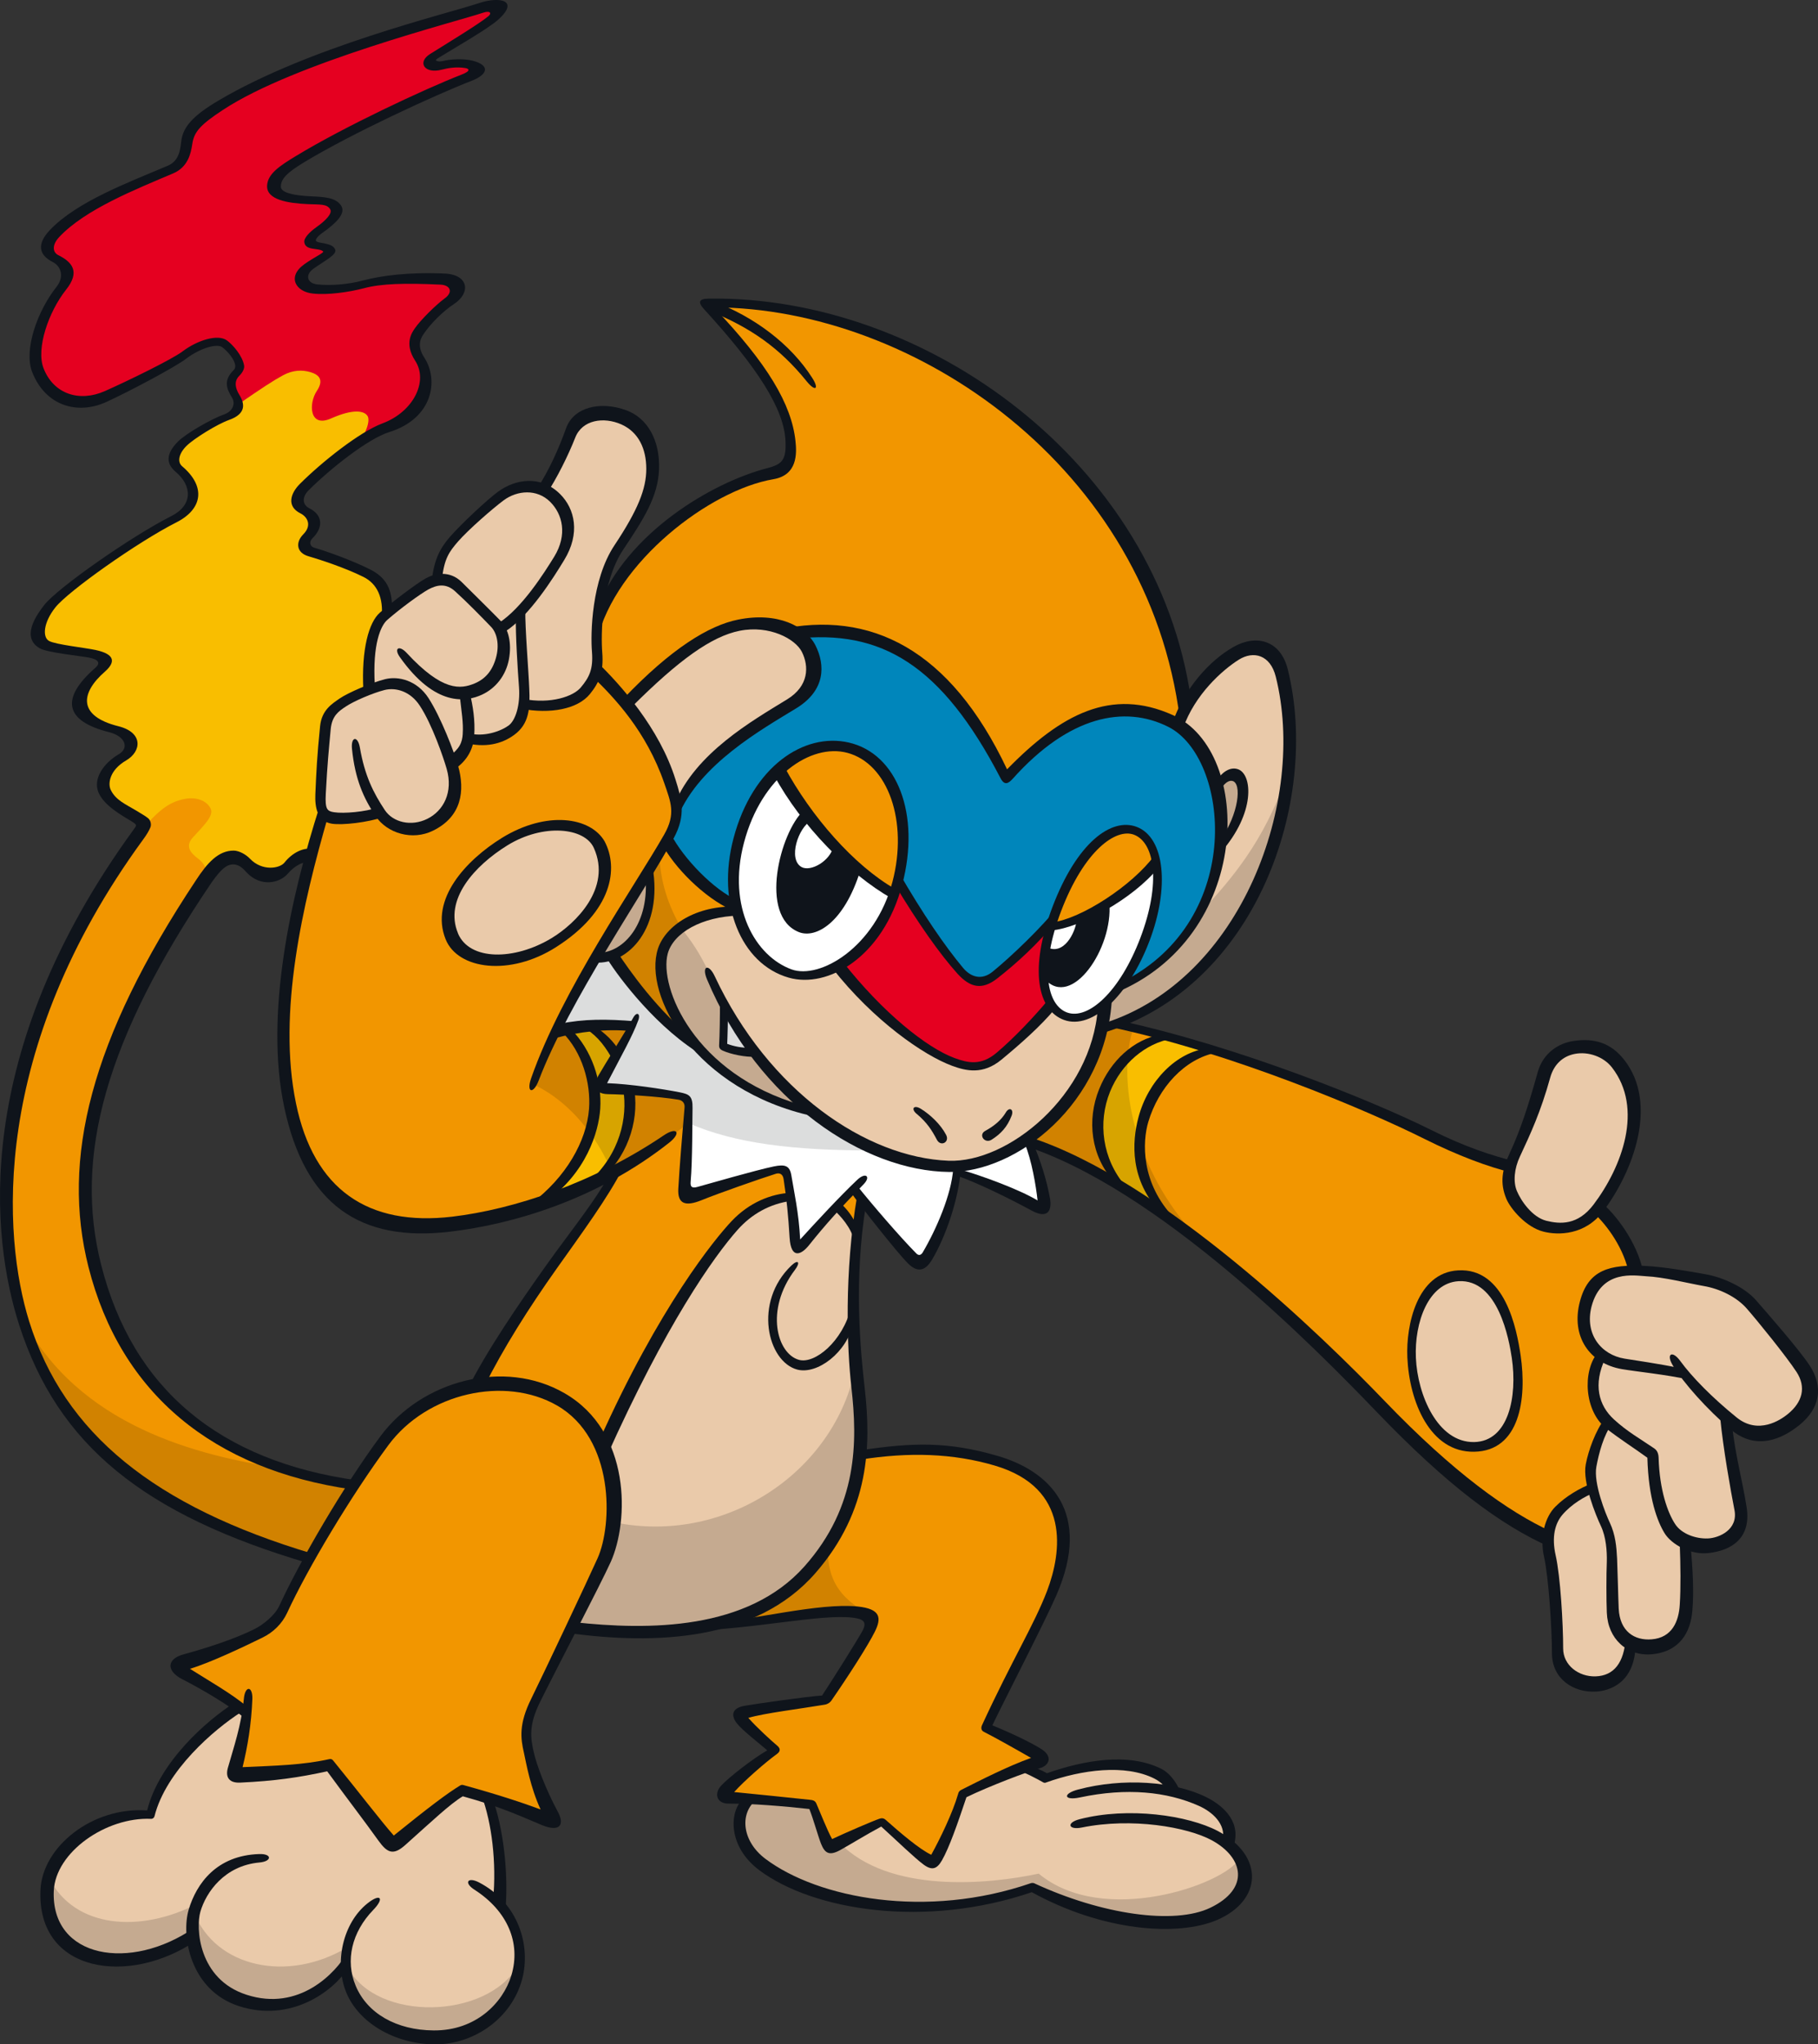 <?xml version="1.0" encoding="UTF-8"?>
<!-- Created with Inkscape (http://www.inkscape.org/) -->
<svg version="1.1" viewBox="0 0 331.81 373.15" xmlns="http://www.w3.org/2000/svg">
 <rect x="0" y="0" width="331.81" height="373.15" fill="#333333" stroke="none"/>
 <path d="m39.823 76.951 19.811 8.337c4.751-4.019 7.609-6.031 11.491-7.626 3.881-1.577 8.389-5.997 5.789-11.578-0.938-2.01-1.872-4.82 0.678-7.106 2.53-2.27 3.744-3.483 4.731-4.196 0.973-0.712 2.324-3.4-1.263-3.847-3.572-0.442-10.625 0-14.195 0.816-3.572 0.796-7.141 1.611-8.84 1.248-1.7-0.344-4.23-2.098-1.508-4.279 1.42-1.159 3.518-2.236 3.483-2.86-0.098-1.351-3.139-0.295-3.395-1.784-0.147-0.83 1.489-2.029 2.756-2.86 2.147-1.44 3.572-4.161-1.056-4.471-2.771-0.196-7.678-0.624-8.129-2.324-0.442-1.7 1.007-3.223 3.572-4.731 9.013-5.269 23.104-12.22 31.25-15.27 2.86-1.076 1.975-2.948-0.973-2.776-2.963 0.196-5.182 0.442-5.46-0.196-0.246-0.624 1.248-1.612 3.483-2.948 2.236-1.336 9.29-5.529 8.753-6.69-0.536-1.159-2.304-0.555-5.096 0.246-10.348 3.031-36.018 10.018-46.608 17.766-3.657 2.688-4.732 4.751-5.269 6.794-0.537 2.063-0.901 3.744-5.009 5.356-4.108 1.611-16.379 7.158-19.101 10.711-1.439 1.892-0.988 3.483 0.624 4.643 1.612 1.159 2.773 2.408 0.088 5.997-2.687 3.572-7.054 12.67-1.334 17.402 5.702 4.731 10.798 1.784 14.733-0.344 3.934-2.147 8.926-5.009 10.989-6.517 2.045-1.523 5.789-2.147 6.95-0.536 1.159 1.597 2.688 2.913 1.159 4.992-0.712 0.988-0.884 2.236-0.098 3.572 0.816 1.351 1.646 2.997-3.017 5.027" fill="#e50020"/>
 <path d="m64.448 81.859c1.995-1.734 3.243-4.889 2.653-5.893-0.57-0.988-2.565-1.405-6.639 0.393-4.053 1.838-4.142-2.737-2.653-4.975 1.489-2.236 0.196-3.066-1.233-3.483-1.42-0.393-3.066-0.393-4.903 0.59-1.818 0.988-3.729 2.236-8.528 5.546-0.098 1.125-1.056 1.666-2.805 2.462-1.734 0.816-4.818 2.55-6.517 3.881-1.698 1.351-2.669 3.483-0.349 5.997 2.322 2.496 2.756 5.893-1.612 8.215-4.385 2.324-19.655 11.769-23.486 16.865-2.149 2.86-2.062 6.344 2.236 6.881 4.281 0.536 8.025 0.988 8.302 2.236 0.261 1.248-2.322 2.948-3.397 5.096-1.075 2.132-0.537 5.165 3.206 6.604 3.761 1.42 7.332 2.859 3.051 6.344-4.298 3.483-3.224 6.343-1.075 7.938 2.132 1.611 4.056 2.805 5.165 3.572 1.82 1.282 2.739-0.536 3.9-1.7 1.161-1.159 4.194-2.756 6.17-1.96 1.958 0.816 2.946 1.454 0.901 3.69-2.063 2.236-4.454 4.505-2.028 6.378 0.797 0.624 2.582 2.255 2.773 3.778 2.756-3.483 4.992-4.559 6.968-2.86 1.96 1.7 5.98 2.771 8.112 0.796 2.152-1.96 3.051-1.96 4.024-1.872 0.624-2.584 1.872-6.517 2.407-8.215-0.884-2.771-0.196-11.076 0.344-14.473 0.536-3.38 1.42-5.442 7.765-7.765 0.196-4.196-0.344-10.538 3.572-14.282-0.712-4.559-1.44-6.639-11.423-10.192-2.771-0.968-4.505-1.317-2.688-4.196 0.624-0.973 0.624-3.12-0.973-3.916-1.611-0.816-2.063-2.688-0.344-4.299 1.7-1.611 4.975-4.869 9.1-7.21" fill="#f9be00"/>
 <path d="m64.992 271.03c-22.688-2.948-41.685-15.686-48.15-41.511-6.448-25.808 11.214-53.35 20.73-69.175 0.088-0.899 0.349-2.304-1.421-3.621-1.595-1.194-2.305-2.373-0.936-3.881 1.664-1.857 3.796-3.798 3.276-5.131-0.536-1.351-2.392-2.393-4.94-1.852-2.548 0.536-4.766 1.852-8.874 7.158-14.195 18.304-23.572 47.422-23.572 63.767 0 38.843 18.217 56.262 55.447 67.649 2.152-3.881 5.859-10.071 8.441-13.398" fill="#f29600"/>
 <path d="m52.668 268.22c-14.733-2.147-36.711-6.968-47.682-25.982 6.69 24.196 28.304 34.371 51.703 42.24 1.611-3.572 6.24-11.075 7.678-13.398-4.279-0.712-8.389-1.44-11.699-2.86" fill="#d18200"/>
 <path d="m87.406 0.575c-6.292 2.078-30.974 7.99-47.509 17.766-4.732 2.791-6.43 4.82-6.794 7.279-0.192 1.44-0.275 3.69-2.479 4.628-7.02 2.997-16.587 6.517-21.544 11.769-2.357 2.496-2.045 4.505 0.538 5.806 1.317 0.639 2.305 2.511 0.676 4.559-3.484 4.402-5.997 11.491-4.42 15.53 2.409 6.17 8.268 7.886 13.571 5.442 4.16-1.906 12.479-6.326 14.49-7.852 2.687-2.044 5.72-2.825 6.621-2.132 0.919 0.678 2.29 2.221 2.373 3.361 0.019 0.344-0.049 0.609-0.295 0.83-1.872 1.872-1.317 3.346-0.295 5.01 0.727 1.179 0.049 2.53-1.385 3.051-2.324 0.816-6.95 3.464-8.458 4.957-2.27 2.29-2.184 4.073-0.432 5.546 3.016 2.55 3.155 6.066-0.763 8.06-7.436 3.759-20.782 13.138-23.208 16.223-3.206 4.073-3.154 6.621-0.815 7.938 1.352 0.762 7.02 1.336 8.944 1.68 1.872 0.344 2.097 1.056 1.213 1.837-6.396 5.581-5.737 9.723 2.496 11.786 2.964 0.747 3.675 2.894 1.75 4.019-2.721 1.577-4.835 4.505-3.657 7.089 1.057 2.339 4.177 4.058 5.962 5.147 1.022 0.639 1.022 0.678 0.432 1.474-29.933 41.13-25.964 74.79-20.92 90.458 7.089 22.03 22.827 34.648 52.76 43.487l0.83-1.715c-28.876-8.631-45.377-21.926-51.772-42.447-4.784-15.357-7.297-49.433 20.834-87.963 0.607-0.83 1.022-1.508 1.3-2.181 0.226-0.555 0.033-1.351-0.503-1.734-0.503-0.393-1.144-0.747-2.184-1.386-1.716-1.042-3.692-1.837-4.576-3.778-0.503-1.091-0.206-3.552 2.843-5.321 2.808-1.646 3.155-5.096-1.421-6.24-7.505-1.872-6.881-6.101-2.479-9.949 1.906-1.68 2.01-3.174-1.698-3.97-1.82-0.393-7.297-0.988-8.476-1.646-1.248-0.693-1.04-3.361 1.144-6.118 2.305-2.928 14.975-11.925 22.134-15.548 4.697-2.393 5.425-6.482 1.005-10.226-0.849-0.712-0.71-2.201 0.78-3.69 1.369-1.371 5.685-4.019 7.765-4.751 3.243-1.145 2.879-3.031 1.872-4.643-0.693-1.145-0.988-2.408 0-3.4 0.712-0.693 0.973-1.42 0.904-1.872-0.295-1.803-2.044-3.798-3.12-4.594-1.666-1.248-5.46-0.033-8.129 1.995-1.924 1.454-10.036 5.407-14.143 7.227-4.663 2.078-9.377 0.575-11.214-4.142-1.404-3.606 0.901-10.296 4.091-14.334 2.634-3.292 1.144-5.061-1.404-6.326-1.075-0.536-1.161-1.887 0.172-3.312 4.766-5.061 13.883-8.666 20.799-11.613 2.687-1.145 3.224-3.606 3.484-5.356 0.309-2.167 1.387-3.469 5.615-6.24 13.103-8.632 42.777-16.137 47.526-17.748 1.214-0.393 1.557 0.098 0.899 0.658-1.783 1.474-7.748 5.079-10.642 6.899-2.408 1.508-1.022 3.69 2.132 2.86 1.091-0.295 2.722-0.57 4.299-0.295 0.658 0.098 1.091 0.501-0.644 1.179-6.933 2.702-21.458 9.533-30.176 14.819-3.139 1.892-5.234 3.312-5.356 5.443-0.147 2.599 3.744 3.223 7.418 3.395 2.339 0.098 3.449-0.049 4.073 0.899 0.521 0.762-0.796 2.098-2.476 3.292-1.268 0.899-2.324 1.995-2.221 2.756 0.196 1.611 2.668 0.988 3.415 1.665 0.295 0.246-1.474 0.973-3.415 2.358-3.223 2.304-1.543 5.061 1.592 5.356 2.688 0.295 6.5-0.246 9.29-0.973 3.154-0.85 7.471-0.968 14.005-0.658 1.734 0.098 2.339 1.351 0.727 2.515-1.611 1.179-4.437 3.985-5.443 5.46-0.442 0.678-2.029 2.688 0.049 5.893 2.462 3.759-0.295 9.342-5.962 11.457-4.162 1.557-11.058 7.037-15.08 11.059-1.7 1.7-2.462 4.073 0.098 5.356 1.336 0.658 2.132 2.236 0.536 3.832-1.44 1.454-1.282 3.38 0.988 4.019 1.975 0.57 6.673 2.098 10.001 3.764 2.496 1.248 3.675 3.778 3.312 7.488l1.872-1.248c0.196-4.039-1.11-6.188-4.039-7.644-3.066-1.543-7.8-3.277-10.087-3.916-0.865-0.246-1.056-1.076-0.344-1.769 1.995-1.975 1.857-4.211-0.59-5.442-1.385-0.693-1.302-2.132-0.147-3.277 4.093-4.093 10.954-9.463 14.698-10.625 7.973-2.481 9.117-9.446 6.43-13.589-1.543-2.358-0.501-3.759-0.098-4.368 1.268-1.892 3.587-4.176 5.529-5.442 3.066-2.01 2.688-5.339-1.7-5.546-6.656-0.295-11.613 0.393-14.923 1.263-2.653 0.712-5.754 0.973-8.302 0.727-1.926-0.196-2.304-1.749-0.781-2.845 2.167-1.558 4.348-2.584 4.004-3.518-0.491-1.351-3.174-1.022-3.518-1.611-0.049-0.098-0.019-0.604 1.228-1.474 2.462-1.749 4.314-3.538 3.361-4.957-0.988-1.489-3.135-1.577-5.477-1.68-3.1-0.147-5.581-0.644-5.512-1.818 0.049-1.42 1.125-2.496 4.279-4.422 8.666-5.234 23.659-12.167 30.557-14.854 2.928-1.145 3.449-2.791 0.196-3.655-1.715-0.442-4.127-0.295-5.425 0.049-0.796 0.196-1.68-0.033-1.11-0.393 2.913-1.838 9.238-5.408 11.179-7.159 3.901-3.503 0.344-4.279-3.483-3.031" fill="#0f141b"/>
 <path d="m18.466 230.89c-5.009-19.742 0.693-41.113 20.227-69.92 1.734-2.408 2.668-3.189 3.901-3.189 1.233 0.019 1.975 1.007 2.442 1.489 2.516 2.653 5.963 2.01 7.54 0.147 1.11-1.302 2.825-2.373 4.383-2.01l0.442-2.407c-2.01-0.491-4.142 0.747-5.477 2.442-0.884 1.11-4.093 1.612-6.291-0.693-0.712-0.762-1.975-1.474-2.948-1.489-2.845-0.033-4.889 2.289-6.951 5.46-19.308 29.101-24.56 50.923-19.586 70.544 5.893 23.226 22.844 36.953 48.046 40.593l1.007-1.646c-25.045-3.503-40.974-16.605-46.729-39.31" fill="#0f141b"/>
 <g fill="#f29600">
  <path d="m214.88 132.39 1.611-3.208c-4.82-44.753-51.582-75.154-87.617-73.958 6.032 7.366 15.548 17.818 15.27 25.184-0.098 3.759-0.658 5.373-5.477 6.43-4.835 1.076-23.312 9.793-30.02 26.536 0.393 2.27 0.816 6.95 0.148 9.1 1.214 1.336 3.744 4.019 5.217 5.754 7.782-7.228 20.227-19.412 30.956-12.445 13.121-1.892 27.056 2.27 38.444 26.12 8.978-9.914 20.626-16.743 31.476-9.515"/>
  <path d="m134.51 166.01c-3.208-1.872-9.914-7.904-12.722-12.584-1.214 1.995-2.147 3.606-3.346 5.477 0.933 6.846-0.536 11.665-6.569 15.409 4.024 5.893 7.089 10.711 14.733 15.807-4.279-5.893-6.968-12.999-5.494-16.466 1.474-3.483 5.096-6.707 13.398-7.644"/>
  <path d="m114.82 198.83c0.344 3.744 0.098 9.827-5.442 16.431l2.756-1.076c-5.807 10.451-20.175 28.131-25.358 38.669-10.4 2.098-16.188 4.628-32.897 36.52-2.948 5.633-4.299 7.782-9.255 9.914-4.957 2.147-8.164 3.223-10.313 3.881-2.132 0.678-2.132 1.351 0.398 2.688 2.548 1.336 6.569 4.161 10.192 6.968-0.727 5.217-1.248 8.891-2.064 11.301 6.517-0.295 12.375-0.988 17.055-1.784 4.643 5.806 9.654 12.046 11.699 14.109 6.708-5.546 8.944-7.054 12.774-9.463 6.517 1.872 12.774 3.832 16.345 5.355-2.599-5.979-5.2-12.618-4.559-16.795 0.536-3.483 4.751-11.734 7.956-18.217 6.153-12.497 10.711-20.712 5.98-32.949 7.314-15.097 15.634-30.904 21.076-37.248 5.443-6.343 8.84-8.302 13.121-8.562-0.442-3.847 0.147-5.98-3.572-4.835-4.559 1.44-12.584 3.759-15.357 4.643 0.246-5.356 0.344-12.757 0.246-15.357-0.098-2.584-0.973-2.86-2.668-3.12-1.7-0.295-5.009-0.899-8.129-1.076"/>
  <path d="m103.44 188.11-2.407 0.246c7.089-13.26 14.767-25.462 20.487-34.423 2.152-3.346 2.236-5.737 1.076-10.036-1.474-5.494-5.096-13.935-13.797-21.042-2.948 4.82-5.356 6.43-12.999 5.772-1.597 4.957-4.682 6.95-10.313 5.893-0.658 2.01-1.474 3.606-3.066 4.422 1.056 4.422 0.536 9.377-3.365 10.972-3.881 1.611-6.829 1.351-10.174-1.597-2.408 0.658-6.69 1.872-9.637 0.246-6.43 16.206-9.03 39.432-6.309 52.518 5.095 24.37 20.765 26.519 47.023 18.078 5.893-7.366 13.935-17.957 3.483-31.077"/>
  <path d="m157.09 265.36c-0.762 13.918-11.44 27.749-27.316 31.528 12.098-1.523 20.019-3.243 25.15-2.599 2.599 0.344 5.078 0.442 2.928 4.107-2.167 3.675-4.975 9.065-7.453 11.873-4.437 0.442-10.798 1.508-12.74 2.044-1.941 0.536-3.312 0.796-1.405 2.702 1.611 1.612 3.449 3.139 4.854 4.314-3.552 2.805-7.661 6.916-8.736 8.319 7.436 0.747 12.844 1.282 15.756 1.837 0.762 2.255 2.044 5.719 3.243 7.436 3.243-1.508 7.557-3.243 9.395-4.093 3.552 2.805 7.331 5.928 9.273 7.002 2.167-3.778 4.211-8.406 5.72-12.306 6.916-3.346 11.994-5.599 14.369-6.361-2.913-2.044-7.349-4.314-10.036-5.719 4.196-9.29 10.348-19.863 12.722-27.316 2.393-7.453 1.872-17.142-10.469-21.371-7.228-2.476-14.247-2.913-25.253-1.405"/>
  <path d="m275.65 212.85c-7.852-2.324-12.687-4.471-21.614-8.926-8.926-4.471-33.036-13.26-50.005-17.021l-3.223 0.938c-1.597 6.309-5.078 14.074-13.797 20.366 17.679 6.569 28.114 15.617 39.258 24.11 14.057 10.729 38.843 40.992 55.984 48.358 0.933-4.142 3.759-7.089 8.441-9.1-0.658-3.086 0.678-7.904 2.407-12.202-2.01-2.668-3.346-6.43-0.938-12.323-2.55-2.407-3.881-5.079-2.805-8.701 1.076-3.621 3.086-6.031 8.978-6.43-0.678-3.346-3.223-8.579-6.569-11.387-4.559 4.82-9.238 4.422-11.786 2.29-2.55-2.147-5.581-5.183-4.333-9.966"/>
 </g>
 <path d="m103.18 187.77c4.196 5.98 11.491 16.83-4.348 31.736 2.948-1.091 8.458-3.1 11.024-4.505 2.722-4.176 5.893-9.307 4.889-15.981-1.7-0.147-6.794 0.501-4.574-2.634 0.938-1.317 1.631-2.879 2.324-3.95-1.228-1.872-3.724-4.437-4.889-5.287z" fill="#f9be00"/>
 <path d="m212.55 188.85c-7.938 3.434-17.177 12.809-8.614 27.368 1.489 0.988 5.546 3.243 8.233 5.494-8.181-11.127-4.299-25.184 8.562-30.245-2.373-0.865-5.806-1.872-8.181-2.619" fill="#f9be00"/>
 <g fill="#fff">
  <path d="m187.79 208.02c1.42 3.449 2.427 8.198 2.825 12.445-4.039-1.818-11.422-5.252-15.981-6.378-0.919 6.378-3.552 13.779-6.69 16.397-3.641-3.031-8.805-9.1-12.237-13.554-3.95 4.348-7.903 8.597-10.018 10.937-0.501-3.847-1.228-8.995-1.926-12.15-0.393-1.818-0.83-2.53-3.051-1.975-2.221 0.555-10.417 2.879-12.948 4.004-2.53 1.11-3.139-0.816-2.825-2.948 0.295-2.113 0.604-8.389 0.712-11.439 0.098-3.031-0.816-3.326-2.339-3.538-1.508-0.196-8.285-0.899-10.815-1.007-2.53-0.098-3.257-0.712-2.339-2.427 0.919-1.734 3.847-6.274 5.269-8.909-3.641-0.393-9.013-0.521-14.074 0.712 1.926-3.847 6.083-11.145 7.383-13.363 0.712-0.098 2.221-0.196 3.139-0.521 5.165 8.822 9.516 12.462 15.704 16.708 4.142 5.46 10.815 9.117 19.932 11.544 10.833 8.199 26.207 14.975 40.281 5.46"/>
  <path d="m163.1 163.08c-8.597-6.066-16.795-13.658-20.955-22.567-7.488 8.493-12.982 24.422-2.634 34.406 2.948 2.845 7.904 4.348 12.861 1.715 4.957-2.619 8.094-6.673 10.728-13.554"/>
  <path d="m211.07 157.01c-3.346 3.847-10.122 10.417-19.222 11.942-2.236 7.383-2.737 14.473 2.619 16.605 5.269 1.926 16.5-7.8 16.605-28.547"/>
 </g>
 <path d="m142.15 140.51c5.771 10.226 13.658 18.927 20.955 22.567 2.928-7.99 2.771-17.748-3.346-23.988-5.564-5.668-14.161-2.113-17.61 1.42" fill="#f29600"/>
 <path d="m211.17 157.41c-1.523-4.854-4.142-7.887-8.701-5.165-4.559 2.737-8.511 9.307-10.625 16.709 7.99-1.022 14.975-6.881 19.326-11.544" fill="#f29600"/>
 <path d="m192.05 183.55c-1.892-3.031-2.132-9.186-0.393-14.594-2.86 3.12-6.968 6.638-9.758 8.684-2.771 2.064-4.333 2.132-6.396-0.147-2.044-2.304-8.025-10.902-11.717-16.969-1.385 4.663-3.12 10.573-10.659 15.651 6.153 7.47 13.485 14.49 20.833 17.627 2.86 1.233 5.234 1.076 7.696-0.491 2.462-1.558 6.812-5.911 10.417-9.758" fill="#e50020"/>
 <path d="m204.84 179.67c12.861-5.633 18.754-19.014 18.078-30.003-0.658-10.989-6.153-20.227-17.003-20.227-10.192 0-17.281 7.366-22.515 12.462-6.552-13.676-17.281-29.483-38.843-26.398 5.096 3.346 6.032 9.776-1.076 13.797-7.089 4.019-15.391 9.775-20.088 17.558 0.295 1.872-0.147 4.54-1.611 6.552 2.688 4.422 5.633 8.441 12.324 11.786-0.938-11.249 3.086-20.626 7.643-24.508 4.559-3.881 12.047-7.21 18.009-1.597 5.963 5.616 5.789 14.975 4.004 21.406 2.894 4.697 8.389 13.276 10.677 15.824 2.27 2.55 4.004 4.024 7.089 1.611 3.086-2.427 7.644-6.846 10.313-9.654 2.55-6.829 7.644-16.345 12.861-16.743 5.234-0.393 7.904 5.096 6.569 11.786-1.336 6.707-3.346 12.063-6.43 16.345" fill="#0086bb"/>
 <g fill="#eacaaa">
  <path d="m214.88 132.39c8.008 6.846 8.614 16.83 7.643 22.48-0.953 5.651-3.606 19.36-17.679 24.543-0.712 0.953-2.27 2.997-3.243 3.97l-0.781 4.471c13.173-3.154 24.716-15.669 30.366-30.211 5.651-14.559 4.8-27.42 2.997-34.041-1.803-6.604-7.453-6.014-10.087-3.483-2.653 2.53-6.777 6.136-9.221 12.272"/>
  <path d="m202.09 182.77c-3.606 2.997-7.106 4.682-10.053 0.781-3.538 3.916-7.263 7.401-9.793 9.204-2.53 1.803-5.165 2.408-9.013 0.712-3.847-1.68-14.646-9.342-20.14-17.298-5.963 2.997-12.688 3.606-18.459-9.395-5.425-1.076-11.318 1.562-13.363 6.136-2.029 4.574 0.609 10.937 4.211 15.755 3.606 4.8 11.786 12.514 22.376 13.832 8.771 6.5 19.846 11.301 28.01 10.226 8.181-1.091 23.451-9.377 26.224-29.951"/>
  <path d="m123.56 147.42c3.729-7.211 11.301-13.468 18.875-17.558 7.574-4.093 7.696-9.134 4.574-12.271-3.12-3.12-9.013-5.165-15.027-2.634-6.015 2.511-14.56 9.62-17.558 13.346 3.606 4.333 8.528 12.272 9.135 19.118"/>
  <path d="m95.802 128.64c4.677 0.501 13.208 0.147 13.208-8.995 0-9.135 0.491-15.27 5.65-22.619 5.183-7.332 6.621-16.951 0.604-20.192-6.014-3.243-10.382-0.246-11.786 3.606-0.953 2.653-2.997 6.5-4.456 8.666-4.437-0.727-6.725 0.344-9.377 2.756-2.634 2.408-5.529 5.061-7.211 6.864-1.995 2.55-2.53 4.594-2.791 6.742-2.86 1.42-3.935 2.044-5.754 4.073-2.879 1.44-5.893 4.333-6.118 7.938-0.246 3.606-0.344 5.529-0.246 8.06-3.847 1.68-8.059 3.847-8.424 7.696-0.344 3.847-0.727 10.105-0.727 12.15 0 2.044 0.491 4.196 3.257 4.093 2.756-0.098 4.854-0.344 7.245-1.145 3.326 3.174 7.661 3.901 10.192 1.857 2.511-2.044 5.46-4.785 3.326-11.232 1.11-1.042 2.879-2.879 3.086-4.422 6.205 1.818 9.724-2.064 10.313-5.893"/>
  <path d="m109.73 155.16c-2.358-6.344-11.249-5.356-17.142-1.734-6.17 3.778-13.311 10.503-10.191 17.402 2.476 5.477 11.266 5.824 18.892 0.933 6.708-4.279 10.59-10.85 8.441-16.605"/>
  <path d="m265.38 232.99c-4.559 0.491-8.701 8.164-7.644 15.946 1.076 7.765 5.096 15.808 11.925 14.993 6.829-0.796 8.441-9.238 7.245-16.068-1.214-6.829-3.759-15.669-11.526-14.871"/>
  <path d="m297.4 208.88c2.029-8.129-0.246-16.345-6.569-17.541-6.292-1.214-8.302 2.132-9.776 7.089-1.474 4.957-3.086 9.238-4.82 12.462-1.749 3.208-1.336 8.84 2.948 11.388 4.279 2.55 8.978 2.668 12.064-1.336 3.066-4.019 4.94-7.245 6.153-12.063"/>
  <path d="m292.18 247.05c-2.01 4.559-2.407 9.377 0.938 12.323-1.611 3.621-3.346 7.904-2.408 12.185-4.82 1.892-8.839 6.049-8.441 9.117 0.678 5.217 1.872 12.185 1.872 18.078 0 3.881 1.214 8.181 5.772 8.302 4.54 0.147 6.69-1.592 7.765-6.829 5.356 1.336 9.637-1.336 9.914-4.957 0.246-3.606 0.246-10.85-0.147-13.936 5.754 2.01 10.989 0.295 10.174-5.893-0.796-6.153-2.01-10.573-2.53-16.744 3.744 2.688 6.829 4.835 11.11 0.933 4.279-3.881 5.217-5.754 2.01-10.711-3.223-4.957-7.904-10.85-10.451-12.722-2.55-1.872-10.452-3.744-16.882-4.279-6.43-0.536-10.712 1.597-11.648 5.893-0.938 4.279-0.678 6.153 2.948 9.238"/>
  <path d="m156.62 225.15c-1.42-2.324-2.722-3.798-3.916-4.835-2.702 2.963-5.858 6.361-7.019 7.54-0.57-3.086-0.865-6.43-1.385-9.29-4.766 0.344-8.077 2.221-12.341 7.8-4.245 5.581-16.795 24.11-21.874 38.01 2.373 7.003 2.771 15.496-0.147 21.077-2.913 5.564-4.107 8.354-5.702 11.284 21.232 4.107 38.097-1.872 45.931-13.017 7.835-11.145 7.557-18.858 6.639-30.8-0.747-9.447-1.056-19.465-0.196-27.767"/>
 </g>
 <path d="m156.62 225.15c0.246-2.201 0.555-4.299 0.973-6.223l-1.887-1.995c-0.781 0.919-1.857 2.113-2.997 3.38 1.194 1.042 2.496 2.516 3.916 4.835" fill="#f29600"/>
 <path d="m89.223 328.32-4.854-1.351c-3.901 2.81-10.018 7.453-12.532 9.845-3.985-4.785-8.077-10.642-11.942-14.473-6.378 1.194-13.519 1.818-17.055 1.784 0.988-3.503 1.941-7.956 2.064-11.301l-1.611-1.091c-5.98 4.245-13.537 10.746-15.929 19.239-12.341 1.597-19.378 7.973-18.858 16.206 0.538 8.216 12.081 15.651 26.554 6.361 2.132 9.966 14.074 19.378 28.009 5.182 3.051 14.074 13.935 14.074 19.517 12.739 5.581-1.317 18.182-8.753 8.372-24.283 0.246-5.442 0.246-12.081-1.734-18.858" fill="#eacaaa"/>
 <path d="m187.46 322.35-11.821 4.903c-1.056 3.587-3.449 9.966-5.304 12.757-3.449-2.132-6.535-4.785-9.567-7.176-3.97 1.995-6.899 3.449-9.013 4.127-1.336-2.668-2.324-4.456-3.621-7.47-3.017-0.501-8.198-0.899-11.647-1.042-4.245 5.719 0.85 11.544 5.043 13.554 11.683 5.564 26.155 9.151 46.867 2.516 12.74 6.899 29.916 8.684 36.502 2.53 2.113-1.995 3.99-5.841-0.536-9.966 1.597-6.24-4.785-8.753-10.486-10.088-1.317-6.101-12.601-6.101-23.104-2.255z" fill="#eacaaa"/>
 <g fill="#c5aa90">
  <path d="m129.38 177.49c-1.784-3.744-3.208-5.72-5.009-8.042-3.208 2.324-4.609 6.066-3.208 10.729 1.784 5.893 9.117 19.1 26.796 21.96-7.332-6.257-15.721-16.605-18.581-24.647"/>
  <path d="m222.07 143.55c2.324-3.031 4.107-2.688 4.643-0.899 0.536 1.803 0.536 6.257-3.572 10.729 0-3.395-0.196-5.719-1.076-9.827"/>
  <path d="m234.75 141.76c-3.935 11.786-10.365 19.118-15.183 24.283-4.471 6.621-9.637 11.977-14.282 13.225-1.248 1.42-2.324 2.86-3.935 4.279l-0.712 4.299c18.217-5.009 32.152-23.763 34.11-46.087"/>
  <path d="m156.35 248.39c-3.208 19.829-23.659 33.764-44.302 29.465-0.521 4.299-4.456 13.034-7.678 18.945 15.894 3.208 32.516-0.727 39.657-6.795 7.141-6.067 16.258-17.87 12.323-41.616"/>
  <path d="m8.999 342.87c4.645 9.117 16.605 10.001 26.969 4.643-0.363 1.96-0.71 4.107-0.71 5.893-6.604 6.43-30.003 7.332-26.259-10.538"/>
  <path d="m35.433 349.13c3.935 10.001 17.142 12.861 28.044 6.257l-0.196 3.208c-7.505 11.076-29.292 10.365-27.871-9.463"/>
  <path d="m63.473 359.13c5.356 10.001 25.357 9.463 31.077-0.344-0.712 16.085-28.755 18.581-31.077 0.344"/>
  <path d="m226.18 339.3c-2.688 4.643-24.82 12.497-36.606 2.688-9.117 1.96-27.333 3.744-36.451-5.72-0.712 0.712-1.96 1.42-2.845-1.248-0.899-2.688-1.44-3.759-2.147-5.356-4.82-0.899-9.827-0.899-11.977-1.076-4.279 7.852 2.791 12.67 7.505 14.646 7.678 3.208 21.787 8.562 44.476 1.248 14.819 6.968 27.68 7.678 32.689 5.182 4.992-2.516 7.505-5.893 5.356-10.365"/>
 </g>
 <path d="m159.2 209.99c-14.282 0-25.011-1.248-33.573-4.992 0.196-1.611 0.196-3.759-0.344-4.299-0.536-0.536-8.042-1.489-13.658-1.872-2.01-0.147-2.289-0.933-1.336-2.55 0.933-1.611 3.469-5.893 5.078-8.84-4.019-0.246-8.562 0-13.797 0.536 2.289-4.697 5.893-10.989 7.245-13.121 0.933-0.147 1.872-0.295 2.948-0.678 4.82 8.164 9.238 11.925 14.594 15.669 5.096 6.708 13.398 11.388 21.024 12.324 3.621 2.688 8.267 6.118 11.838 7.817" fill="#dcdddd"/>
 <path d="m118.13 159.12c1.769 3.587 0 15.599-9.255 15.478 3.257-5.893 7.106-12.115 9.255-15.478" fill="#c5aa90"/>
 <g fill="#d18200">
  <path d="m115.36 187.44c-2.339-0.246-4.854-0.246-7.228-0.148 1.769 1.818 3.208 3.606 4.314 5.355 1.042-1.784 2.201-3.793 2.913-5.217"/>
  <path d="m103.4 187.74c-0.639 0.098-1.268 0.147-1.837 0.246-1.612 3.086-2.55 5.494-4.279 9.914 4.299 1.995 7.782 5.321 10.348 8.839 2.304-7.609-0.555-14.022-4.23-18.996"/>
  <path d="m123.79 199.9c-1.818-0.295-5.72-0.604-8.771-0.83 0.796 4.505-0.536 9.03-3.724 13.988 0.196 0.491 0.393 0.953 0.57 1.405 4.279-2.86 10.712-6.968 13.762-9.464 0.196-2.147 0.85-4.697-1.837-5.095"/>
 </g>
 <path d="m115.03 199.06c-1.42-0.098-2.653-0.196-3.415-0.246-2.427-0.147-2.147-1.214-1.351-2.55 0.393-0.644 1.248-2.044 2.182-3.641-1.11-1.749-2.55-3.518-4.314-5.339-1.68 0.098-3.277 0.246-4.731 0.442 3.675 4.975 6.534 11.388 4.23 18.997 1.543 2.113 2.771 4.299 3.675 6.326 3.189-4.957 4.525-9.498 3.729-14.004" fill="#d7a400"/>
 <g fill="#d18200">
  <path d="m151.06 282.46c-0.049 6.517 2.737 9.741 8.51 12.687-5.893-2.01-19.153 0.536-30.003 1.474 10.434-2.81 15.808-6.621 21.493-14.161"/>
  <path d="m205.85 192.85c0.148-1.975 0.521-3.759 1.042-5.287l-3.031-0.899-3.223 1.179c-1.611 9.931-8.371 16.674-13.727 20.244 5.806 2.029 11.526 4.94 16.744 8.077-5.72-11.127-3.312-18.615 2.201-23.312"/>
  <path d="m208.09 208.71c-0.033 4.073 1.214 8.458 3.813 12.809 3.243 2.27 6.136 4.471 8.545 6.361-6.17-5.928-10.122-12.687-12.358-19.17"/>
 </g>
 <path d="m208.09 208.71c-1.995-5.789-2.619-11.336-2.236-15.859-5.512 4.697-7.921 12.185-2.201 23.312 2.928 1.749 5.703 3.572 8.25 5.356-2.599-4.348-3.847-8.736-3.813-12.809" fill="#d7a400"/>
 <path d="m124.38 169.45c-6.275 3.587-4.265 11.491 1.96 20.4-7.488-4.94-11.752-10.867-14.317-15.651 4.162-1.597 7.436-8.008 6.43-15.166l1.892-3.346c0.098 5.252 1.68 9.724 4.039 13.762" fill="#d18200"/>
 <path d="m132.17 183.26c0 2.53-0.049 6.031-0.098 7.574 1.543 0.85 3.361 1.179 5.304 1.11-1.818-2.845-3.621-5.373-5.182-8.684" fill="#dcdddd"/>
 <g fill="#0f141b">
  <path d="m109.5 154.26m-25.912 16.085c-2.565-6.136 2.982-12.307 9.03-16.05 6.552-4.039 14.109-3.257 15.772 0.491 3.292 7.314-3.312 13.78-7.713 16.448-6.829 4.127-14.993 4.127-17.09-0.865m8.008-17.42c-6.465 4.004-13.207 11.162-10.261 18.494 2.236 5.564 11.786 6.794 20.175 1.42 10.261-6.535 11.439-14.369 8.84-19.292-2.584-4.456-10.59-5.65-18.754-0.624"/>
  <path d="m109.2 215.71c5.182-4.196 7.418-10.798 6.603-16.605l-2.044-0.196c0.796 5.009-0.536 11.699-6.343 16.882z"/>
  <path d="m191.65 168.93c4.422-0.295 7.28-1.715 10.816-4.093 0.727 8.216-6.864 19.395-11.769 13.884-0.019-3.12 0.501-6.413 0.953-9.793"/>
 </g>
 <path d="m190.98 172.84c3.189 1.734 5.304-2.702 5.494-4.731-2.27 0.678-4.004 1.042-4.751 1.042-0.148 0.673-0.59 2.737-0.747 3.69" fill="#fff"/>
 <g fill="#0f141b">
  <path d="m167.32 203.32c1.906 1.612 2.756 2.982 3.675 4.717 0.693 1.336 2.393 0.442 1.68-0.899-0.973-1.872-2.845-3.655-4.574-4.731-1.282-0.816-1.941-0.049-0.781 0.919"/>
  <path d="m183.6 203.02c-0.865 1.454-2.167 2.516-3.778 3.395-1.317 0.727-0.098 2.408 1.159 1.612 1.7-1.076 2.86-2.324 3.655-4.383 0.442-1.145-0.393-1.666-1.042-0.624"/>
  <path d="m302.31 266.93v-0.049 0.049"/>
  <path d="m258.42 247.86c-0.295-6.552 2.324-13.675 7.765-14.005 7.245-0.442 9.238 10.625 9.741 14.005 1.042 7.089-0.59 15.235-6.881 15.357-6.673 0.098-10.33-8.631-10.625-15.357m7.678-15.981c-7.471 0.442-9.498 10.001-9.238 15.876 0.344 8.025 4.107 17.385 12.202 17.229 8.302-0.148 9.637-9.602 8.476-17.575-0.712-4.82-2.845-16.05-11.439-15.53"/>
  <path d="m155.36 238.57c-1.562 6.343-6.69 10.451-9.55 9.637-3.985-1.11-6.257-9.1-0.727-16.414 1.042-1.371 0.624-1.995-0.624-0.816-7.02 6.673-4.402 17.558 1.056 19.014 3.641 0.953 9.082-3.105 10.243-8.545z"/>
  <path d="m46.059 310.19c0.098-2.515-1.351-2.584-1.558-0.049-0.442 4.766-1.892 8.926-2.913 12.549-0.501 1.818 0.344 2.771 2.236 2.688 6.327-0.295 10.729-0.933 15.894-2.063 3.935 5.373 6.621 8.84 9.377 12.687 1.577 2.182 2.668 2.722 4.835 0.796 4.992-4.456 8.164-7.488 10.538-8.926 7.245 1.995 11.284 3.97 14.456 5.269 3.154 1.282 4.245 0.049 2.86-2.496-2.201-4.093-3.867-8.563-4.368-10.816-0.604-2.653-0.938-4.957 1.159-9.186 2.182-4.456 11.127-21.614 12.895-25.548 3.326-7.401 3.778-23.763-8.441-30.8-10.972-6.344-26.033-2.373-33.625 7.904-6.898 9.342-14.646 22.706-18.442 30.938-0.781 1.68-2.928 3.449-4.643 4.279-3.518 1.734-8.354 3.326-12.844 4.559-3.085 0.85-3.137 3.031-0.192 4.54 3.224 1.631 8.822 4.869 11.526 7.245l0.246-2.255c-2.442-2.167-7.384-4.992-10.382-6.899 3.917-1.194 10.018-4.127 13.207-5.685 1.995-0.968 3.606-2.55 4.525-4.525 3.759-8.164 11.63-21.319 18.476-30.61 7.072-9.567 21.284-12.722 30.817-7.228 10.486 6.067 10.122 21.718 7.366 27.871-1.749 3.901-9.914 21.198-12.098 25.618-2.289 4.609-1.96 7.21-1.351 9.845 0.442 2.029 1.194 6.379 3.051 10.383-3.326-1.233-7.696-2.688-14.109-4.456-0.196-0.049-0.344-0.033-0.521 0.049-2.339 1.405-5.858 4.073-12.167 9.169-2.324-2.619-6.621-8.25-11.076-13.71-0.148-0.196-0.393-0.295-0.644-0.246-4.974 1.11-9.845 1.194-15.876 1.474 0.899-3.655 1.611-7.852 1.784-12.41"/>
  <path d="m108.93 116.94c3.429-14.403 20.695-27.524 32.204-29.465 4.437-0.747 4.299-4.697 4.053-6.968-0.712-6.708-5.096-14.109-14.906-24.404 36.606 0.098 79.279 29.188 85.068 75.189l2.029-3.572c-6.101-43.28-48.514-73.802-88.015-73.213-1.857 0.019-2.029 0.658-0.85 1.941 9.793 10.712 14.629 18.234 14.854 24.11 0.147 3.434-0.658 4.196-3.312 4.889-10.261 2.668-25.601 11.838-30.956 25.427z"/>
  <path d="m129.47 56.746c7.522 3.031 12.861 6.794 17.766 12.861 1.577 1.941 2.339 1.44 0.988-0.658-3.881-6.101-10.573-11.162-18.095-13.952z"/>
  <path d="m203.32 181.33c25.271-10.174 25.634-44.111 10.711-50.819-11.162-5.009-20.314-0.246-30.228 9.914-10.452-22.099-25.045-29.067-41.65-25.531l2.86 1.7c15.79-1.784 26.814 4.697 37.595 25.444 0.781 1.523 1.562 0.83 2.236 0.098 10.278-11.491 20.4-13.485 28.391-9.463 11.11 5.581 14.161 35.081-8.25 46.469z"/>
  <path d="m201.28 188.54c28.062-8.32 39.726-42.482 33.747-66.401-1.317-5.252-5.72-6.43-9.897-4.058-4.348 2.476-8.926 7.488-11.179 13.952l1.975 0.884c2.132-6.101 7.106-10.573 10.157-12.497 2.722-1.715 5.772-0.865 6.76 3.086 5.668 22.567-6.205 55.308-31.354 63.264z"/>
  <path d="m222.88 155.52c6.257-7.141 5.72-14.109 3.12-15.097-1.577-0.59-3.12 0.712-4.019 2.147l0.816 1.508c0.624-1.056 1.42-1.68 2.098-1.543 1.872 0.393 1.091 6.188-2.044 10.608z"/>
  <path d="m193.27 165.25c-2.948 3.867-8.823 9.446-12.133 12.133-1.926 1.558-3.916 1.022-5.373-0.727-3.346-4.019-7.297-9.776-11.786-17.541l-0.762 2.167c4.387 7.332 8.406 12.965 11.526 16.432 2.358 2.599 4.505 3.031 7.262 0.884 3.655-2.86 7.418-6.344 10.556-10.174z"/>
  <path d="m191.37 182.42c-2.565 3.12-6.413 7.159-9.481 9.741-2.894 2.442-5.287 1.837-7.696 0.953-5.062-1.872-13.069-8.267-20.4-17.593l-1.872 1.214c7.47 9.515 16.622 15.876 21.839 17.8 2.53 0.933 5.616 1.7 9.03-1.125 3.415-2.825 7.159-6.118 9.793-9.307z"/>
  <path d="m162.88 160.98c-3.154 11.925-13.225 17.835-18.407 15.963-6.552-2.373-11.821-11.284-8.684-23.139 3.208-12.133 12.185-18.147 18.841-16.397 7.47 1.975 11.162 12.549 8.25 23.572m1.784 0.501c3.395-12.861-0.919-23.937-9.758-25.947-8.199-1.872-17.558 4.387-21.024 17.454-3.154 11.89 1.282 22.948 10.07 25.462 7.106 2.029 17.211-3.709 20.712-16.969"/>
  <path d="m208.14 171.17c-3.778 9.949-9.567 15.027-13.381 13.64-3.655-1.336-5.079-7.99-1.091-18.511 4.196-11.041 10.001-15.201 13.311-13.936 3.778 1.44 4.957 8.805 1.159 18.806m1.646 0.609c3.69-9.707 2.86-18.875-2.324-20.852-4.628-1.749-10.92 2.879-15.374 14.629-4.299 11.335-2.702 18.858 2.098 20.608 5.165 1.892 11.855-4.505 15.599-14.386"/>
  <path d="m191.95 169.82c5.252-0.442 14.924-5.841 19.412-11.388l-0.678-2.255c-4.093 5.529-13.415 11.544-18.633 12.185z"/>
  <path d="m134.47 164.27c-4.053-1.784-9.637-7.401-12.063-12.064l-1.336 2.324c2.86 4.923 8.58 10.105 13.225 11.89z"/>
  <path d="m146.25 201.69c-19.603-5.633-25.982-21.527-24.387-27.593 1.022-3.847 6.257-6.794 12.965-6.968l-0.246-1.646c-7.453-0.295-13.103 3.395-14.508 7.713-2.722 8.493 6.708 25.808 28.322 30.54z"/>
  <path d="m108.66 175.7c6.17 0.344 12.323-6.43 10.451-17.419l-1.336 1.44c0.899 8.736-3.916 14.195-8.579 14.195z"/>
  <path d="m127.23 190.25c-7.159-5.564-12.532-13.398-14.49-16.345l-1.941 1.076c2.147 3.483 9.307 12.999 17.818 17.887z"/>
  <path d="m200.37 184c-1.159 15.981-16.414 28.287-27.229 27.87-15.062-0.59-32.863-12.687-42.69-33.677-1.125-2.407-2.442-1.892-1.42 0.555 9.446 22.48 28.737 34.994 44.198 35.168 12.15 0.147 28.72-12.323 29.726-31.875z"/>
  <path d="m136.83 191.24c-1.385 0.049-2.879-0.246-4.107-0.712 0.049-0.693 0.147-5.061 0.147-5.719l-1.474-1.784c0.019 2.063-0.049 6.205-0.147 7.73-0.033 0.501 0.147 0.781 0.678 1.022 1.44 0.658 4.176 1.214 5.893 1.11z"/>
  <path d="m122.95 153.02c2.339-4.299 1.454-7.176 0.344-10.712-2.948-9.464-10.123-17.402-14.299-21.44l-0.884 2.599c4.073 3.935 9.845 10.001 13.121 19.465 1.194 3.469 2.147 5.599 0 9.377-5.442 9.55-18.667 28.391-24.283 44.476-0.953 2.688 0.393 3.031 1.386 0.393 5.477-14.403 19.239-34.319 24.595-44.146"/>
  <path d="m115.17 129.16c8.805-8.805 14.733-13 19.811-14.022 5.46-1.091 10.192 1.489 11.371 3.847 1.317 2.634 1.302 6.222-2.688 8.666-6.5 3.985-16.674 9.793-20.54 19.1l0.624 2.236c4.024-9.55 15.236-15.825 21.614-19.725 5.321-3.277 5.269-7.869 3.483-11.439-1.784-3.552-6.951-6.17-14.109-4.731-5.322 1.056-12.237 5.269-20.99 14.473z"/>
  <path d="m99.757 90.132c1.818-2.722 3.97-7.02 5.234-10.261 1.282-3.257 5.182-3.832 8.406-2.408 3.154 1.405 4.559 4.456 4.559 8.129 0 3.621-1.508 7.471-5.806 13.935-4.211 6.309-4.383 16.189-4.107 19.465 0.246 3.174-0.491 4.648-2.064 6.517-1.351 1.592-5.39 3.051-10.538 2.063l-0.344 1.784c5.287 1.022 10.348 0.098 12.584-2.688 1.68-2.078 2.53-4.019 2.236-7.591-0.246-3.154-0.196-12.722 3.832-18.754 3.709-5.564 6.343-9.637 6.535-14.646 0.196-5.321-2.113-9.377-5.997-10.798-4.697-1.715-9.585-0.59-10.971 3.292-1.351 3.759-3.051 7.592-5.373 11.162z"/>
  <path d="m92.252 115.24c4.437-2.879 8.788-9.828 10.712-13 2.997-4.889 1.96-9.36-0.727-12.046-3.518-3.518-8.181-2.791-11.405-0.393-1.926 1.42-6.655 5.824-8.701 8.181-1.611 1.872-2.928 3.901-3.346 8.233l1.872-0.344c0.393-3.935 1.351-5.183 2.948-7.037 1.872-2.147 6.326-6.032 8.337-7.523 2.442-1.803 6.049-2.132 8.476 0.295 2.27 2.255 3.174 5.997 0.747 9.984-1.887 3.066-5.91 9.394-10.122 12.115z"/>
  <path d="m94.157 112.5c-0.098 3.066 0.344 10.036 0.57 12.93 0.246 3.243-0.624 6.066-1.906 7.002-1.385 1.007-4.505 2.201-7.453 1.371l-0.491 1.803c3.655 0.899 6.621 0.246 8.978-1.474 2.737-2.01 2.913-4.854 2.737-8.51-0.098-2.879-0.796-11.249-0.712-14.265z"/>
  <path d="m68.408 125.08c-0.442-7.609 1.11-10.902 2.27-11.925 2.373-2.078 5.997-4.731 7.505-5.564 1.454-0.781 3.154-1.248 4.889 0.344 2.29 2.078 4.957 4.82 6.569 6.5 1.056 1.091 1.562 3.292 0.865 5.685-0.658 2.339-1.941 3.813-3.881 4.628-2.55 1.042-5.824 1.543-12.393-5.564-1.371-1.489-2.408-0.884-1.248 0.762 6.482 9.151 12.116 8.181 14.993 6.846 2.53-1.179 4.348-3.518 4.903-6.413 0.57-2.997-0.098-5.616-1.474-7.02-1.612-1.666-5.72-5.702-7.124-7.106-2.236-2.221-4.992-1.558-6.5-0.727-1.715 0.933-6.24 4.368-8.441 6.292-1.995 1.734-3.415 6.621-3.017 14.196z"/>
  <path d="m84.458 133.95c-0.098 1.597-0.57 2.722-2.584 4.196l0.933 2.358c2.619-1.68 3.606-4.019 3.744-6.17 0.196-2.948-0.246-5.425-0.796-7.835l-1.872 0.246c0.344 3.154 0.712 5.147 0.57 7.193"/>
  <path d="m68.944 147.39c-2.221 0.796-6.188 1.145-7.973 0.865-1.248-0.196-1.666-0.501-1.508-3.4 0.295-5.581 0.536-7.834 0.899-11.803 0.246-2.393 1.42-3.208 2.756-4.093 1.454-0.973 4.889-2.462 7.089-3.017 2.01-0.491 4.677 0.196 6.43 2.894 2.255 3.434 4.333 9.55 4.889 11.509 1.214 4.23-0.555 7.644-3.538 9.117-2.948 1.454-6.257 0.644-7.748-1.592-2.098-3.154-3.675-6.292-4.559-11.422-0.393-2.221-1.666-2.01-1.44 0.246 0.57 5.581 2.113 8.978 4.299 12.254 2.132 3.189 6.742 4.54 10.504 2.668 5.234-2.565 5.858-7.279 4.559-11.855-0.727-2.565-3.139-8.857-5.408-12.358-2.098-3.223-5.477-4.039-7.904-3.434-2.393 0.59-6.794 2.481-8.319 3.538-1.351 0.953-3.243 2.063-3.552 5.026-0.555 5.495-0.693 8.406-0.865 12.462-0.098 2.373 0.344 4.94 3.017 5.356 1.906 0.295 6.43-0.196 9.637-1.268z"/>
  <path d="m58.384 147.03c-5.442 16.969-10.07 38.236-6.517 55.013 3.778 17.853 13.849 24.717 30.263 22.775 11.387-1.351 26.796-5.806 40.021-16.258 2.27-1.803 1.42-2.963-0.988-1.336-12.947 8.753-27.403 13.52-38.634 14.854-15.322 1.803-25.271-4.903-28.512-20.712-3.415-16.535 1.248-36.433 5.893-52.501z"/>
  <path d="m102.23 186.86c4.279-0.884 8.476-0.884 13.745-0.442l-0.712 1.784c-4.731-0.442-9.637 0.098-14.195 1.351z"/>
  <path d="m99.463 219.46c7.591-5.356 9.793-12.878 10.087-17.056 0.344-5.078-1.543-10.746-5.356-14.559l-1.523 0.624c3.572 3.572 5.182 9.204 4.835 13.935-0.442 5.841-4.176 12.514-10.625 17.316z"/>
  <path d="m113.3 192.22c-1.248-2.147-2.948-3.744-4.82-4.903l-1.44 0.536c2.152 1.42 3.572 3.292 5.096 6.153z"/>
  <path d="m116.5 186.24c0.442-1.248-0.295-1.666-0.953-0.442-1.317 2.393-5.287 8.684-6.275 10.434-0.884 1.543-1.076 3.415 1.666 3.483 3.017 0.049 9.186 0.393 12.861 1.007 0.712 0.098 1.214 0.604 1.145 1.405-0.393 4.491-0.938 11.11-1.145 14.872-0.147 2.771 1.302 3.257 4.23 2.078 3.139-1.282 10.781-3.95 13.589-4.835 0.693-0.196 1.268 0.049 1.405 1.007 0.536 3.483 0.865 6.846 1.091 10.66 0.246 4.004 2.132 3.154 3.572 1.336 2.982-3.744 5.772-6.812 9.931-11.076 1.385-1.42 0.393-2.304-1.194-0.781-3.189 3.017-7.505 7.696-10.382 10.85-0.246-4.889-1.145-8.84-1.611-11.717-0.295-1.769-1.159-2.029-3.208-1.611-3.277 0.678-11.925 3.189-13.901 3.729-1.056 0.295-1.351 0-1.268-0.953 0.344-3.813 0.295-11.474 0.344-13.415 0.049-2.289-0.678-2.55-2.339-2.894-3.017-0.59-9.048-1.523-13.259-1.665 2.53-4.889 4.677-8.649 5.685-11.457"/>
  <path d="m156.34 216.31c2.771 3.483 7.921 9.463 10.833 12.41 0.393 0.442 0.816 0.491 1.194-0.049 2.53-4.279 5.287-10.66 5.599-15.287l1.405-0.196c-0.344 5.633-2.825 12.653-5.234 16.692-1.091 1.852-2.476 2.668-4.422 0.727-1.941-1.941-8.84-10.642-10.573-13.19z"/>
  <path d="m174.9 213.36c4.422 1.268 11.11 3.744 14.473 5.754-0.295-2.668-1.076-7.366-2.358-10.434l1.214-0.816c1.803 4.23 2.805 7.574 3.415 10.92 0.393 2.358-0.57 3.675-3.277 2.221-4.093-2.221-9.776-5.026-13.606-6.378z"/>
  <path d="m283.16 279.56c-7.869-3.587-17.905-10.781-30.453-23.85-11.179-11.648-40.575-40.316-64.737-48.133l-1.631 1.351c24.838 7.678 53.869 37.282 64.98 48.843 12.67 13.19 22.515 20.626 31.666 24.647z"/>
  <path d="m202.78 187.49c21.787 4.628 46.555 15.062 57.146 20.366 6.205 3.105 11.699 5.13 15.911 6.153l0.624-2.044c-4.127-1.007-9.152-2.653-15.27-5.72-10.521-5.252-35.012-15.183-56.712-19.915z"/>
  <path d="m299.86 231.96c-1.076-5.182-5.009-10.452-7.851-12.688l-1.523 1.784c2.236 1.892 5.546 6.049 6.69 10.815z"/>
  <path d="m205.37 216.44c-4.176-4.903-5.044-11.561-2.771-17.176 2.078-5.096 6.43-8.84 11.353-9.689l-2.078-0.747c-4.974 0.884-9.168 4.785-11.249 9.931-2.324 5.703-1.508 12.307 2.688 16.917z"/>
  <path d="m220.39 191.36c-5.633 0.644-10.85 5.928-12.601 12.566-1.214 4.54-1.611 11.509 4.107 17.488l2.496 0.988c-6.24-6.43-5.876-14.039-4.82-17.593 1.857-6.274 6.604-11.526 12.41-12.67z"/>
  <path d="m277.42 211.07c1.926-4.142 3.764-8.06 5.529-14.421 0.658-2.324 2.236-3.847 4.456-4.279 2.496-0.491 5.287 0.521 6.794 2.462 5.824 7.505 1.838 18.164-3.346 25.028-2.879 3.813-6.118 3.587-8.631 2.963-2.55-0.644-4.609-3.606-5.373-5.442-0.693-1.665-0.491-4.073 0.57-6.309m-1.857-0.624c-1.405 2.997-1.857 5.442-0.624 8.389 0.747 1.769 3.572 5.182 6.794 5.98 2.634 0.658 7.539 0.693 10.885-3.744 5.442-7.21 10.105-19.569 3.847-27.593-2.462-3.174-5.546-4.019-9.204-3.483-2.791 0.393-5.616 2.181-6.603 5.702-1.749 6.275-3.189 10.642-5.096 14.75"/>
  <path d="m306.2 249.64c-3.395-0.712-7.765-1.336-9.672-1.646-4.314-0.693-7.349-4.505-6.049-9.533 1.803-6.829 7.938-5.616 9.914-5.512 3.277 0.147 7.609 1.268 10.538 1.783 2.913 0.491 5.997 1.975 7.869 4.107 2.044 2.339 7.245 8.753 9.1 11.596 1.784 2.756 1.091 5.494-1.611 7.678-1.336 1.091-5.356 3.793-9.29 0.644-4.54-3.675-8.198-7.418-10.348-10.365-1.44-1.975-2.619-1.282-1.351 0.816 2.01 3.277 6.257 8.025 10.538 11.682 3.729 3.174 8.094 2.845 12.601-0.796 3.798-3.086 4.348-6.985 1.872-10.815-1.872-2.879-7.748-9.585-9.828-11.96-2.029-2.339-6.014-4.176-9.186-4.731-3.031-0.536-7.418-1.336-11.075-1.523-6.465-0.295-10.348 0.678-11.873 6.517-1.666 6.344 1.734 11.301 7.678 12.324 2.584 0.442 8.025 0.988 12.133 1.892z"/>
  <path d="m291.55 246.96c-2.737 3.38-2.427 10.66 1.7 13.849 2.776 2.132 4.82 3.38 7.418 5.269 0.196 7.488 1.872 11.7 3.12 13.745 1.248 2.064 4.731 4.024 8.042 3.655 3.97-0.442 7.869-2.55 6.95-8.389-0.712-4.559-2.044-9.377-2.668-15.01l-2.147-1.248c0.536 5.546 1.887 13.138 2.599 16.795 0.693 3.587-2.805 5.096-4.835 5.182-2.221 0.098-4.82-0.83-5.98-2.599-1.386-2.098-2.86-6.24-3.031-12.133-0.033-0.899-0.344-1.386-0.796-1.7-2.771-1.887-4.854-3.017-7.331-5.269-2.86-2.599-3.832-6.431-1.611-11.162z"/>
  <path d="m294.24 259.86c-1.562 2.063-2.427 5.407-2.879 7.852-0.555 2.982 1.646 8.527 2.462 10.243 1.022 2.182 1.214 4.402 1.317 6.517 0.098 2.221 0.196 6.899 0.295 9.135 0.196 4.176 2.894 5.876 6.015 5.616 3.729-0.295 4.957-3.277 5.13-6.344 0.196-3.051 0.147-7.228 0-11.076l1.96 0.049c0.442 4.922 0.624 8.753 0.344 12.063-0.295 3.97-2.29 7.609-7.488 8.042-4.456 0.344-7.938-2.825-8.129-7.592-0.098-2.236-0.098-7.072 0-9.29 0.049-1.975-0.147-4.559-1.076-6.517-0.919-1.941-3.395-7.956-2.771-11.266 0.491-2.565 1.784-6.136 3.483-8.389z"/>
  <path d="m296.72 298.93c-0.295 4.574-2.147 6.933-5.494 7.054-3.154 0.098-5.928-2.078-5.928-5.079 0-4.491-0.491-13.121-1.371-17.02-0.747-3.326-0.147-5.806 1.268-7.436 1.631-1.892 4.039-3.326 5.876-4.039l-0.59-1.612c-2.132 0.816-4.731 2.324-6.604 4.211-1.837 1.823-2.913 5.425-2.063 9.187 0.83 3.69 1.44 13.086 1.44 17.593 0 4.628 3.916 7.245 8.129 6.967 2.29-0.147 7.054-1.508 7.141-8.666z"/>
  <path d="m88.295 253.24c3.572-7.159 8.199-14.473 13.295-21.666 4.54-6.396 9.394-13.017 12.081-18.304l-2.01 0.295c-2.634 5.217-7.418 10.989-11.942 17.35-5.131 7.228-10.867 15.599-14.49 22.827z"/>
  <path d="m110.6 266.14c10.937-24.456 19.673-36.762 24.041-41.685 2.53-2.825 5.806-4.731 9.827-5.269l-0.147-1.474c-3.587 0.196-7.54 1.749-10.763 5.147-3.051 3.223-13.225 15.599-24.231 40.212z"/>
  <path d="m152.24 220.89c1.145 1.007 3.12 3.208 3.655 5.546l0.54-2.516c-0.727-1.818-1.906-3.326-3.208-4.456z"/>
  <path d="m103.84 298.09c15.721 2.147 34.163 1.474 45.013-10.989 9.966-11.457 10.122-23.434 8.978-33.625-0.796-6.951-2.044-19.863 0.246-33.747l-1.631-1.508c-2.393 14.126-1.857 27.923-1.056 34.995 1.125 9.914 1.214 21.683-8.563 32.689-10.382 11.682-28.356 11.699-42.205 10.174z"/>
  <path d="m35.433 351.89c-11.613 8.042-26.12 5.564-25.618-6.725 0.295-7.089 9.533-13.537 17.749-13.173 0.295 0.019 0.555-0.196 0.624-0.442 2.097-8.371 10.919-15.911 15.807-19.031l-1.233-1.7c-4.957 3.174-13.676 10.712-15.911 19.638-10.001-0.712-19.101 6.621-19.464 14.473-0.71 15.27 16.258 17.593 28.408 9.29z"/>
  <path d="m63.473 356.27c-2.236 3.935-8.909 10.92-18.459 7.834-8.857-2.84-9.29-12.254-8.441-15.166 1.04-3.572 4.403-8.389 10.746-8.978 2.358-0.196 2.373-1.631-0.019-1.543-7.765 0.246-11.422 5.373-12.844 10.087-1.439 4.731 0.192 14.785 9.186 17.68 9.429 3.031 17.142-2.688 19.829-6.881z"/>
  <path d="m86.617 344.94c5.98 3.847 8.493 9.672 6.725 15.599-1.528 5.061-6.5 10.139-14.213 10.07-6.794-0.049-12.115-3.12-14.212-8.146-1.926-4.609-0.727-9.776 3.208-13.849 2.113-2.181 1.302-3.086-1.076-1.179-4.471 3.572-6.084 10.798-3.847 16.258 2.255 5.494 8.77 9.377 16.084 9.464 7.21 0.049 14.039-4.731 15.981-11.786 1.7-6.17-0.624-14.022-7.851-17.783-2.098-1.076-2.791 0.098-0.796 1.351"/>
  <path d="m87.942 327.87c1.803 4.889 2.702 12.011 2.063 18.927l2.221 2.152c0.658-7.089-0.442-15.582-2.324-20.626z"/>
  <path d="m129.73 296.26c7.505-0.536 19.742-3.744 26.796-3.031 4.299 0.442 4.368 2.152 3.12 4.648-1.248 2.496-4.731 7.938-7.921 12.549-0.246 0.344-0.678 0.644-1.214 0.727-4.422 0.747-10.989 1.543-13.935 2.408 1.543 1.749 4.265 4.23 5.304 5.096 0.393 0.344 0.747 0.884-0.049 1.474-2.147 1.543-6.032 4.957-7.835 6.968 4.82 0.491 9.602 0.953 13.727 1.405 0.59 0.049 1.042 0.147 1.268 0.678 0.678 1.543 2.01 4.957 2.879 6.5 2.427-1.145 7.488-3.326 8.58-3.69 0.393-0.147 0.781-0.196 1.214 0.196 2.55 2.27 6.153 5.355 8.302 6.361 1.666-3.017 3.901-7.644 4.889-11.059 0.098-0.442 0.295-0.644 0.604-0.796 3.483-1.749 8.441-4.299 12.722-5.824-2.221-1.282-6.69-3.798-8.614-4.766-0.536-0.246-0.521-0.796-0.344-1.194 5.494-11.925 9.515-18.321 11.89-24.543 2.668-7.054 4.333-18.771-9.567-22.862-7.592-2.236-15.617-2.496-24.56-1.076v-1.7c9.689-1.474 16.085-1.597 25.011 0.988 9.602 2.771 17.402 10.313 10.816 25.444-2.147 4.923-9.29 18.754-11.7 23.763 3.483 1.42 7.054 3.12 9.013 4.368 1.96 1.263 1.523 2.948-0.442 3.483-1.96 0.536-9.1 3.223-13.295 5.269-1.612 4.82-3.139 9.204-4.471 11.526-0.899 1.562-1.784 1.906-3.312 0.796-1.592-1.16-4.903-4.368-7.765-6.968-2.688 1.44-5.72 3.312-7.505 4.299-2.044 1.125-2.81 0.501-3.483-1.159-0.536-1.351-1.42-4.559-2.132-6.343-4.835-0.536-10.365-0.988-14.75-0.988-2.221 0-2.668-1.872-1.336-3.292 1.336-1.44 5.633-4.835 8.406-6.43-1.892-1.611-4.559-3.675-5.546-4.923-0.988-1.248-1.16-2.756 1.42-3.208 2.599-0.442 11.44-1.7 14.126-1.872 1.784-2.688 6.326-9.914 7.314-11.7 0.988-1.784 0.196-2.27-1.7-2.511-5.806-0.712-17.853 2.064-29.829 2.408z"/>
  <path d="m135.54 328.41c-2.496 2.408-2.653 8.684 3.031 12.947 9.827 7.366 30.263 10.677 49.744 4.019 12.947 7.141 26.605 8.129 33.764 5.096 8.267-3.518 8.805-11.682 0.196-16.258-5.408-2.86-16.345-4.471-25.271-2.147-2.442 0.644-2.01 2.01 0.442 1.508 9.1-1.857 19.274-0.098 23.745 2.339 5.807 3.174 6.968 8.822-0.295 12.306-6.517 3.139-19.759 1.282-32.186-4.491-0.148-0.049-0.295-0.049-0.491-0.019-19.135 6.621-38.895 2.805-48.497-4.402-4.265-3.189-4.785-8.199-1.769-10.729z"/>
  <path d="m225.02 337.34c1.7-4.471-1.42-7.592-4.82-9.29-5.893-2.948-15.27-3.572-23.399-1.42-2.913 0.762-2.668 2.078 0.295 1.454 8.562-1.818 15.877-1.056 21.683 1.523 2.462 1.091 5.009 3.312 4.387 6.292z"/>
  <path d="m185.46 322.96c1.248 0.393 3.935 1.784 4.94 2.373 0.147 0.098 0.344 0.098 0.501 0.033 6.534-2.358 14.473-3.395 19.776-0.727 1.371 0.693 2.201 1.631 2.476 2.702l2.304-0.019c-0.344-1.42-1.784-3.606-3.483-4.456-6.067-3.031-14.109-1.577-20.886 0.796-0.865-0.491-2.358-1.125-3.503-1.592z"/>
  <path d="m157.01 158.94c-2.997 9.55-8.129 12.41-11.197 11.197-7.383-2.928-3.449-18.217 0.865-22.203 2.098 2.791 5.72 6.985 10.33 11.007"/>
 </g>
 <path d="m152.13 154.45c-0.59 2.722-4.196 4.751-5.859 3.798-2.496-1.44-0.57-7.228 1.784-8.459 1.302 2.098 2.619 3.434 4.073 4.663" fill="#fff"/>
 <path d="m163.39 162.28c-7.557-4.314-15.339-13.277-20.227-22.307l-1.872 1.577c4.992 9.203 13.658 17.974 21.406 22.411z" fill="#0f141b"/>
</svg>
